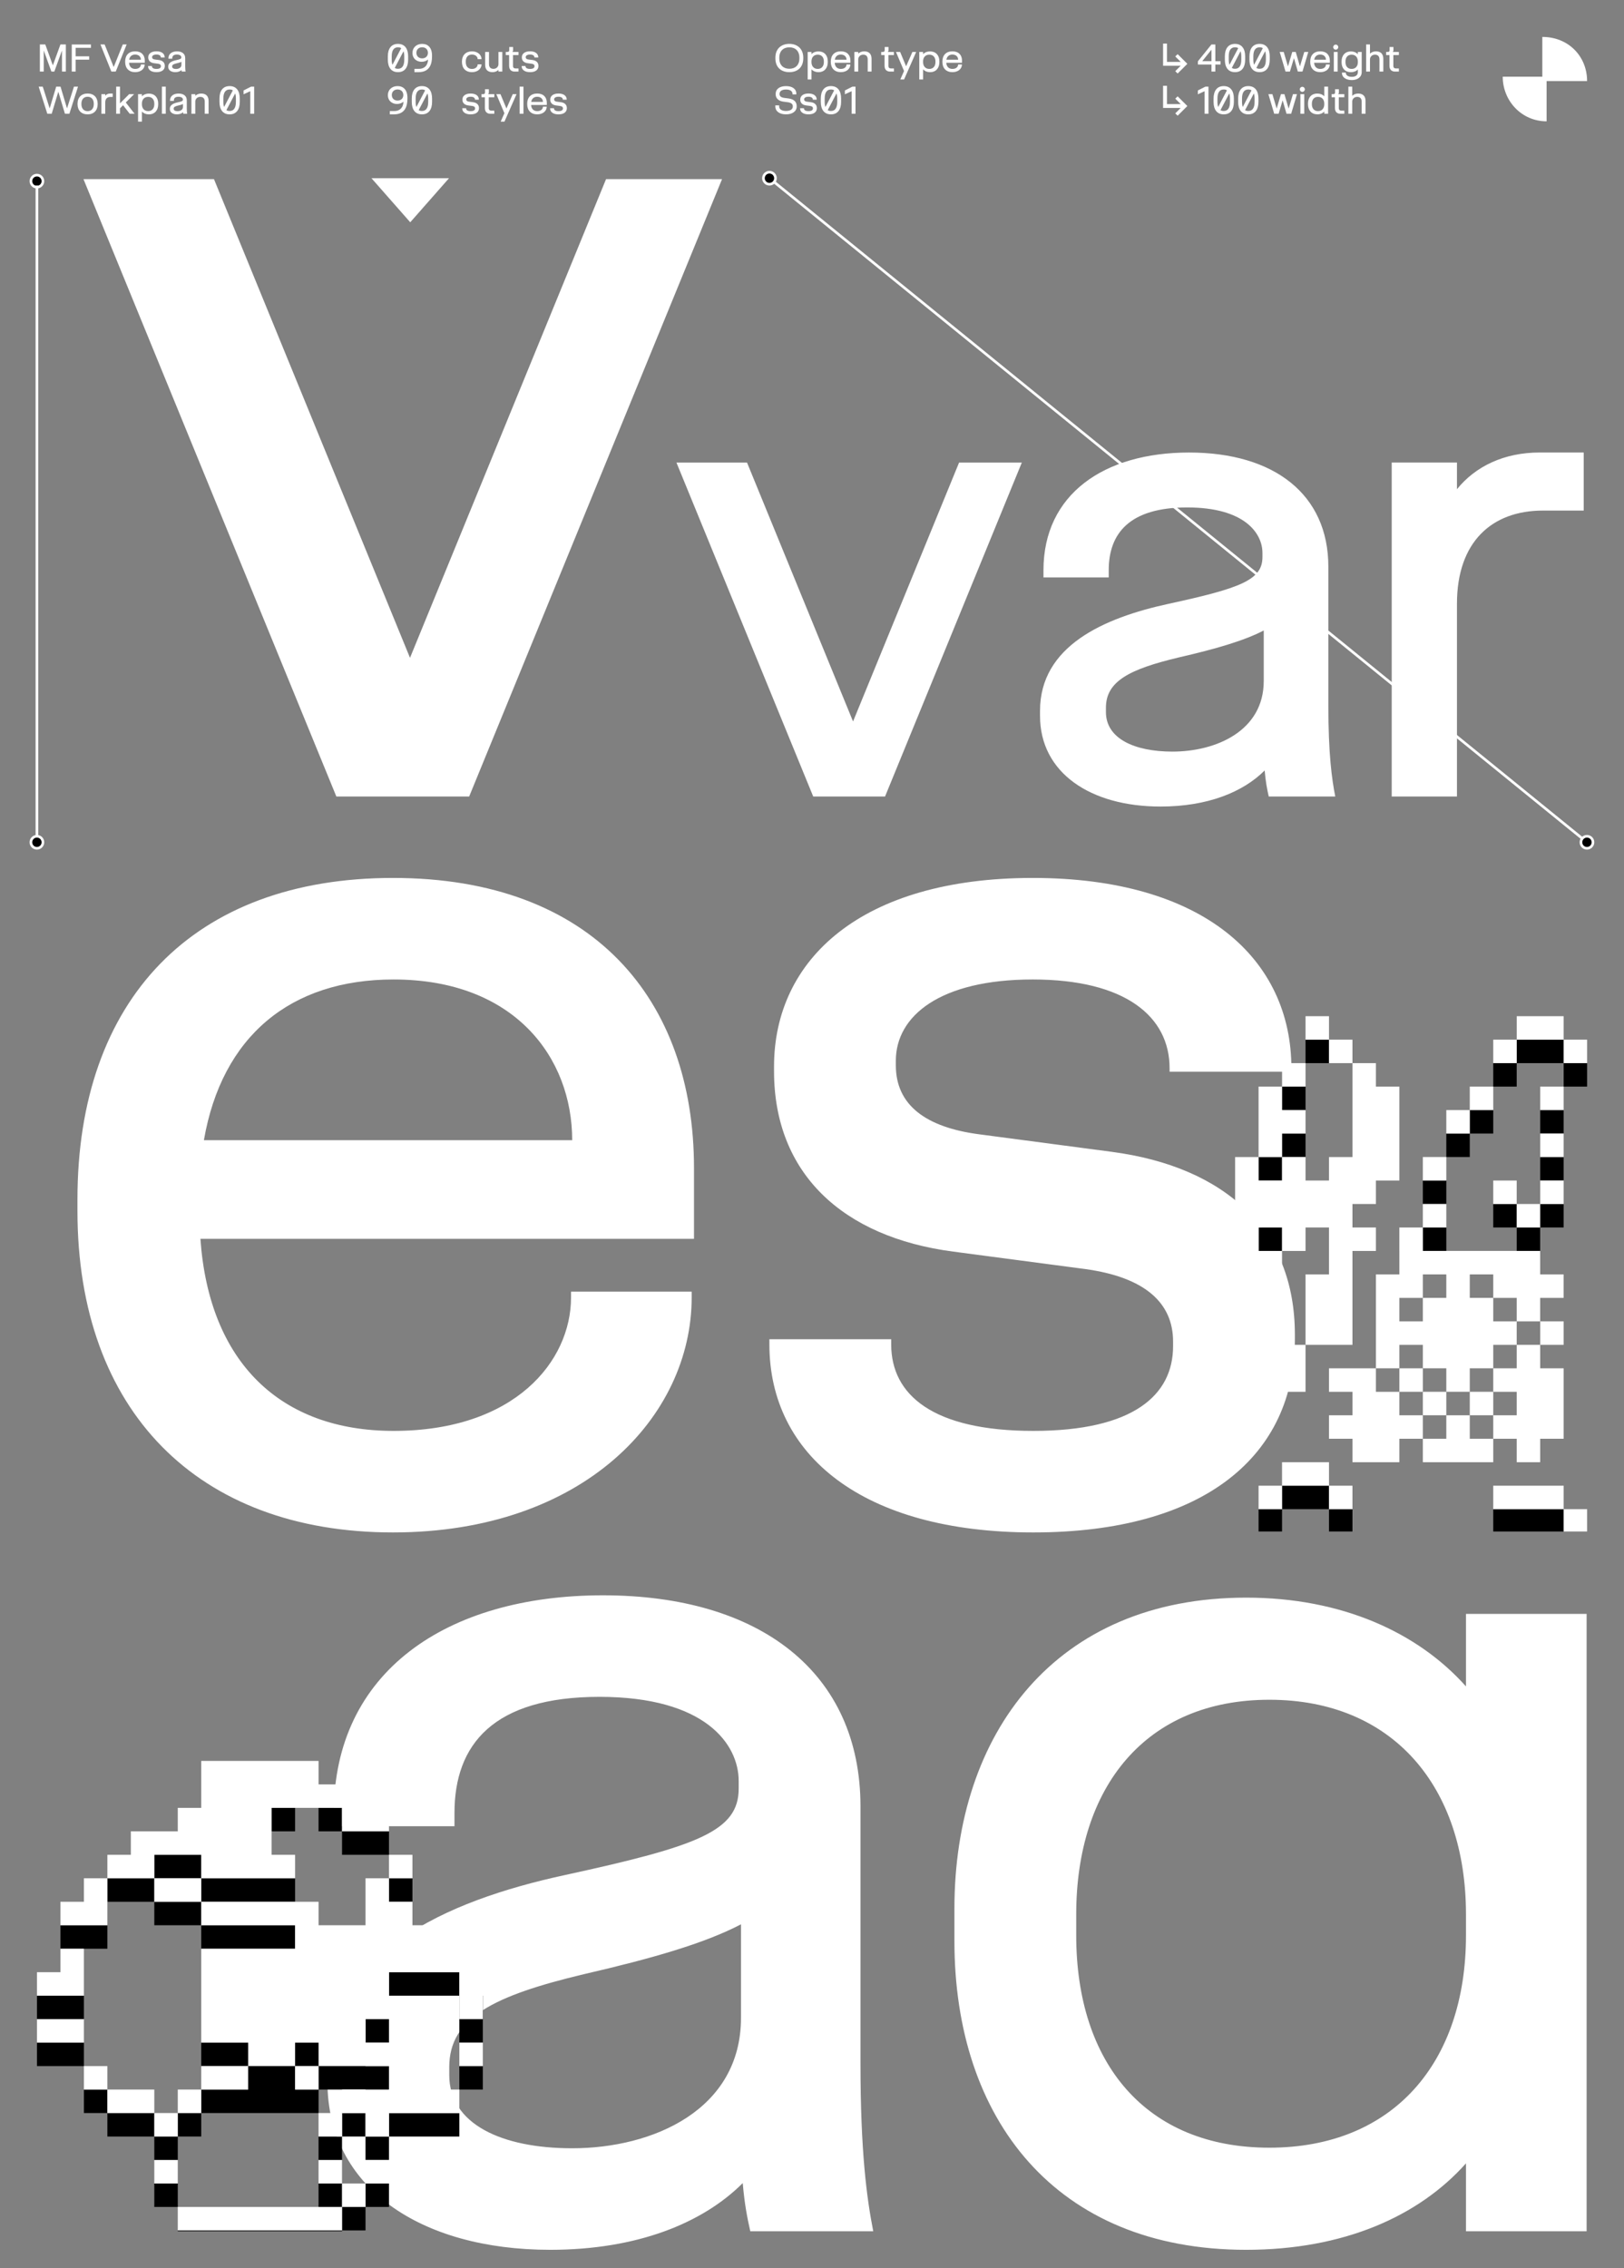 <?xml version="1.0" encoding="UTF-8"?>
<svg id="Calque_1" data-name="Calque 1" xmlns="http://www.w3.org/2000/svg" xmlns:xlink="http://www.w3.org/1999/xlink" viewBox="0 0 616 860">
  <rect x="0" y="0" width="616" height="860" fill="#808080" stroke="none"/>
  <defs>
    <style>
      .cls-1 {
        clip-path: url(#clippath);
      }

      .cls-2, .cls-3, .cls-4 {
        stroke-width: 0px;
      }

      .cls-2, .cls-5 {
        fill: none;
      }

      .cls-6 {
        clip-path: url(#clippath-1);
      }

      .cls-7 {
        clip-path: url(#clippath-4);
      }

      .cls-8 {
        clip-path: url(#clippath-3);
      }

      .cls-9 {
        clip-path: url(#clippath-2);
      }

      .cls-10 {
        clip-path: url(#clippath-9);
      }

      .cls-5 {
        stroke: #fff;
      }

      .cls-4 {
        fill: #fff;
      }
    </style>
    <clipPath id="clippath">
      <rect class="cls-2" width="616" height="860"/>
    </clipPath>
    <clipPath id="clippath-1">
      <rect class="cls-2" width="616" height="860"/>
    </clipPath>
    <clipPath id="clippath-2">
      <rect class="cls-2" width="616" height="860"/>
    </clipPath>
    <clipPath id="clippath-3">
      <rect class="cls-2" width="616" height="860"/>
    </clipPath>
    <clipPath id="clippath-4">
      <rect class="cls-2" width="616" height="860"/>
    </clipPath>
    <clipPath id="clippath-5">
      <rect class="cls-2" x="14" y="667.67" width="193.22" height="178.33"/>
    </clipPath>
    <clipPath id="clippath-7">
      <rect class="cls-2" x="444.55" y="385.3" width="171.45" height="195.39"/>
    </clipPath>
    <clipPath id="clippath-9">
      <rect class="cls-2" x="444.55" y="385.3" width="171.45" height="195.39"/>
    </clipPath>
    <clipPath id="clippath-10">
      <rect class="cls-2" x="636" width="616" height="860"/>
    </clipPath>
    <clipPath id="clippath-11">
      <rect class="cls-2" x="636" width="616" height="860"/>
    </clipPath>
    <clipPath id="clippath-12">
      <rect class="cls-2" x="1071.15" y="356.13" width="180.85" height="241.13"/>
    </clipPath>
    <clipPath id="clippath-14">
      <rect class="cls-2" x="636.54" y="329.46" width="160.54" height="241.13"/>
    </clipPath>
  </defs>
  <g class="cls-1">
    <g class="cls-6">
      <g class="cls-9">
        <path class="cls-4" d="M96.41,32.86h-1.19l-2.84,1.44v1.46l2.56-1.18v8.56h1.47v-10.28ZM85.88,41.75l3.32-6.32c.18.52.28,1.16.28,1.95v1.26c0,2.33-.85,3.44-2.38,3.44-.48,0-.88-.1-1.22-.32M84.72,38.63v-1.26c0-2.32.85-3.44,2.38-3.44.48,0,.88.11,1.22.32l-3.32,6.32c-.18-.52-.28-1.16-.28-1.95M87.1,43.36c2.67,0,3.85-1.97,3.85-4.73v-1.26c0-2.76-1.18-4.73-3.85-4.73s-3.85,1.97-3.85,4.73v1.26c0,2.76,1.18,4.73,3.85,4.73M72.61,43.14h1.46v-4.75c.08-.95.84-1.66,1.88-1.66,1.23,0,1.71.73,1.71,1.83v4.58h1.46v-4.87c0-1.95-1.13-2.8-2.78-2.8-.93,0-1.77.34-2.27.88v-.66h-1.46v7.45ZM65.88,41.26v-.1c0-.6.54-.86,1.62-1.12.82-.19,1.46-.37,1.9-.6v1.13c0,1.11-1.06,1.58-2.04,1.58-.85,0-1.48-.29-1.48-.88M67.1,43.36c1.05,0,1.84-.32,2.33-.8.02.25.06.43.09.58h1.48c-.08-.39-.15-.95-.15-2.03v-3.09c0-1.62-1.21-2.55-3.11-2.55s-3.25.93-3.25,2.62v.16h1.46v-.16c0-.83.47-1.4,1.75-1.4s1.68.57,1.68,1.02v.09c0,.51-.48.69-2.09,1.04-1.46.32-2.87.94-2.87,2.39v.11c0,1.27,1.12,2.02,2.69,2.02M61.42,43.14h1.46v-10.28h-1.46v10.28ZM53.83,39.54v-.25c0-1.54.88-2.56,2.37-2.56s2.33,1.02,2.33,2.56v.25c0,1.54-.84,2.59-2.33,2.59s-2.37-1.05-2.37-2.59M56.48,43.36c2.3,0,3.52-1.64,3.52-3.75v-.39c0-2.14-1.22-3.72-3.52-3.72-1.17,0-2.08.4-2.65,1.04v-.85h-1.46v10.44h1.46v-3.85c.57.65,1.49,1.08,2.65,1.08M44.06,43.14h1.45v-2.06l1.18-1.18,2.52,3.24h1.84l-3.33-4.28,3.15-3.16h-1.88l-3.48,3.5v-6.34h-1.45v10.28ZM38.46,43.14h1.46v-4.3c0-1.39.78-2.08,1.92-2.08h.91v-1.29h-.98c-.8,0-1.43.31-1.85.82v-.59h-1.46v7.45ZM30.88,39.5v-.17c0-1.62.88-2.64,2.35-2.64s2.34,1.02,2.34,2.64v.17c0,1.62-.88,2.64-2.34,2.64s-2.35-1.02-2.35-2.64M33.23,43.36c2.37,0,3.81-1.47,3.81-3.88v-.14c0-2.41-1.45-3.88-3.81-3.88s-3.82,1.47-3.82,3.88v.14c0,2.41,1.45,3.88,3.82,3.88M17.93,43.14h1.68l2.51-8.37,2.51,8.37h1.68l3.28-10.28h-1.54l-2.63,8.24-2.46-8.24h-1.65l-2.47,8.24-2.62-8.24h-1.55l3.28,10.28Z"/>
        <path class="cls-4" d="M65.3,25.26v-.1c0-.6.54-.86,1.62-1.12.82-.19,1.46-.37,1.9-.6v1.13c0,1.11-1.06,1.58-2.04,1.58-.85,0-1.48-.29-1.48-.88M66.51,27.36c1.05,0,1.84-.32,2.32-.8.02.25.06.43.09.58h1.48c-.08-.39-.15-.95-.15-2.03v-3.09c0-1.62-1.21-2.55-3.11-2.55s-3.25.93-3.25,2.62v.16h1.45v-.16c0-.83.47-1.4,1.75-1.4s1.68.57,1.68,1.02v.09c0,.51-.48.69-2.09,1.04-1.46.32-2.87.94-2.87,2.39v.11c0,1.27,1.12,2.02,2.69,2.02M59.35,27.36c2.07,0,3.16-.93,3.16-2.33v-.06c0-1.25-.83-2.02-2.21-2.21l-1.59-.21c-.66-.08-1.01-.36-1.01-.83v-.06c0-.54.53-.98,1.65-.98s1.65.45,1.65,1.07v.04h1.47v-.04c0-1.32-1.06-2.3-3.12-2.3s-3.12.98-3.12,2.27v.06c0,1.23.83,2,2.16,2.18l1.59.21c.72.1,1.06.41,1.06.88v.06c0,.59-.48,1.02-1.69,1.02s-1.72-.43-1.72-1.04v-.06h-1.47v.06c0,1.34,1.13,2.27,3.18,2.27M48.99,22.63c.22-1.25,1.04-1.94,2.29-1.94,1.46,0,2.16.95,2.16,1.94h-4.45ZM51.27,27.36c2.3,0,3.6-1.4,3.6-2.84v-.07h-1.45v.07c0,.77-.68,1.61-2.14,1.61-1.36,0-2.23-.83-2.33-2.32h5.96v-.85c0-2.03-1.22-3.5-3.63-3.5s-3.81,1.47-3.81,3.88v.14c0,2.41,1.45,3.88,3.81,3.88M42.25,27.14h1.65l4.14-10.28h-1.47l-3.44,8.56-3.44-8.56h-1.59l4.14,10.28ZM27.22,27.14h1.47v-4.52h5.14v-1.26h-5.14v-3.23h5.82v-1.26h-7.29v10.28ZM15.12,27.14h1.47v-8l2.9,8h1.12l2.9-8v8h1.47v-10.28h-2.06l-2.87,7.92-2.87-7.92h-2.06v10.28Z"/>
        <path class="cls-4" d="M511.45,43.14h1.46v-4.75c.08-.95.84-1.66,1.88-1.66,1.22,0,1.71.73,1.71,1.83v4.58h1.46v-4.87c0-1.95-1.13-2.8-2.78-2.8-.93,0-1.77.34-2.27.88v-3.49h-1.46v10.28ZM508.44,43.14h1.48v-1.19h-1.12c-.6,0-.98-.29-.98-.98v-4.09h2.1v-1.19h-2.37c.2-.14.31-.32.31-.71v-1.15h-1.45v1.19c0,.52-.24.67-.73.67h-.59v1.19h1.27v4.09c0,1.58.99,2.17,2.07,2.17M497.61,39.54v-.25c0-1.54.84-2.56,2.33-2.56s2.37,1.02,2.37,2.56v.25c0,1.54-.88,2.59-2.37,2.59s-2.33-1.05-2.33-2.59M499.66,43.36c1.16,0,2.08-.43,2.65-1.08v.85h1.45v-10.28h-1.45v3.67c-.57-.64-1.48-1.04-2.65-1.04-2.3,0-3.52,1.58-3.52,3.72v.39c0,2.11,1.22,3.75,3.52,3.75M493.02,33.87c0,.52.42.97.96.97s.96-.46.96-.97-.42-.96-.96-.96-.96.44-.96.96M493.25,43.14h1.46v-7.45h-1.46v7.45ZM483.32,43.14h1.67l1.53-5.1,1.47,5.1h1.76l2.21-7.45h-1.52l-1.65,5.49-1.6-5.49h-1.31l-1.63,5.48-1.62-5.48h-1.52l2.21,7.45ZM472.28,41.75l3.32-6.32c.18.52.28,1.16.28,1.95v1.26c0,2.32-.85,3.44-2.38,3.44-.48,0-.88-.1-1.22-.32M471.11,38.63v-1.26c0-2.32.85-3.44,2.38-3.44.48,0,.88.1,1.22.32l-3.32,6.32c-.18-.52-.28-1.16-.28-1.95M473.49,43.36c2.67,0,3.85-1.97,3.85-4.73v-1.26c0-2.76-1.18-4.73-3.85-4.73s-3.85,1.97-3.85,4.73v1.26c0,2.76,1.18,4.73,3.85,4.73M462.95,41.75l3.32-6.32c.18.52.28,1.16.28,1.95v1.26c0,2.32-.85,3.44-2.38,3.44-.48,0-.88-.1-1.22-.32M461.79,38.63v-1.26c0-2.32.85-3.44,2.38-3.44.48,0,.88.1,1.22.32l-3.32,6.32c-.18-.52-.28-1.16-.28-1.95M464.17,43.36c2.67,0,3.85-1.97,3.85-4.73v-1.26c0-2.76-1.18-4.73-3.85-4.73s-3.85,1.97-3.85,4.73v1.26c0,2.76,1.17,4.73,3.85,4.73M458.39,32.86h-1.19l-2.84,1.44v1.46l2.56-1.18v8.56h1.47v-10.28ZM441.17,40.93h6.69l-2.07,2.06.91.88,3.68-3.67-3.68-3.67-.91.88,2.07,2.06h-5.22v-6.94h-1.47v8.41Z"/>
        <path class="cls-4" d="M529.13,27.14h1.48v-1.19h-1.12c-.6,0-.98-.29-.98-.98v-4.09h2.1v-1.19h-2.37c.2-.14.31-.32.31-.71v-1.15h-1.46v1.19c0,.52-.24.67-.73.67h-.59v1.19h1.27v4.09c0,1.58.99,2.17,2.07,2.17M518.19,27.14h1.46v-4.75c.08-.95.84-1.66,1.88-1.66,1.23,0,1.71.73,1.71,1.83v4.58h1.46v-4.87c0-1.95-1.13-2.8-2.78-2.8-.93,0-1.77.34-2.27.88v-3.49h-1.46v10.28ZM510.35,23.57v-.25c0-1.54.84-2.59,2.33-2.59s2.37,1.05,2.37,2.59v.25c0,1.54-.88,2.56-2.37,2.56s-2.33-1.02-2.33-2.56M512.77,30.36c2.01,0,3.74-1.03,3.74-3.01v-7.66h-1.46v.88c-.58-.65-1.5-1.07-2.65-1.07-2.3,0-3.52,1.64-3.52,3.75v.39c0,2.14,1.22,3.72,3.52,3.72,1.17,0,2.08-.4,2.65-1.04v1.03c0,1.2-.95,1.79-2.29,1.79s-2.28-.59-2.28-1.52v-.11h-1.47v.11c0,1.9,1.84,2.74,3.74,2.74M505.7,17.87c0,.52.42.97.96.97s.96-.46.96-.97-.42-.96-.96-.96-.96.44-.96.96M505.93,27.14h1.46v-7.45h-1.46v7.45ZM498.5,22.63c.22-1.25,1.04-1.94,2.29-1.94,1.46,0,2.16.95,2.16,1.94h-4.45ZM500.78,27.36c2.3,0,3.6-1.4,3.6-2.84v-.07h-1.45v.07c0,.77-.68,1.61-2.14,1.61-1.37,0-2.23-.83-2.33-2.32h5.96v-.85c0-2.03-1.22-3.5-3.63-3.5s-3.81,1.47-3.81,3.88v.14c0,2.41,1.45,3.88,3.81,3.88M487.61,27.14h1.67l1.53-5.1,1.47,5.1h1.76l2.21-7.45h-1.52l-1.65,5.49-1.6-5.49h-1.31l-1.63,5.48-1.62-5.48h-1.52l2.21,7.45ZM476.56,25.75l3.32-6.32c.18.52.28,1.16.28,1.95v1.26c0,2.32-.85,3.44-2.38,3.44-.48,0-.88-.1-1.22-.32M475.4,22.63v-1.26c0-2.32.85-3.44,2.38-3.44.48,0,.88.1,1.22.32l-3.32,6.32c-.18-.52-.28-1.16-.28-1.95M477.78,27.36c2.67,0,3.85-1.97,3.85-4.73v-1.26c0-2.76-1.18-4.73-3.85-4.73s-3.85,1.97-3.85,4.73v1.26c0,2.76,1.18,4.73,3.85,4.73M467.24,25.75l3.32-6.32c.18.52.28,1.16.28,1.95v1.26c0,2.32-.85,3.44-2.38,3.44-.48,0-.88-.1-1.22-.32M466.07,22.63v-1.26c0-2.32.85-3.44,2.38-3.44.48,0,.88.1,1.22.32l-3.32,6.32c-.18-.52-.28-1.16-.28-1.95M468.45,27.36c2.67,0,3.85-1.97,3.85-4.73v-1.26c0-2.76-1.18-4.73-3.85-4.73s-3.85,1.97-3.85,4.73v1.26c0,2.76,1.17,4.73,3.85,4.73M456.02,23.2l3.5-4.35v4.35h-3.5ZM459.52,27.14h1.47v-2.67h1.97v-1.26h-1.97v-6.34h-1.48l-5.14,6.38v1.22h5.15v2.67ZM441.17,24.93h6.69l-2.07,2.06.91.88,3.68-3.67-3.68-3.67-.91.88,2.07,2.06h-5.22v-6.94h-1.47v8.41Z"/>
        <path class="cls-4" d="M211.85,43.36c2.07,0,3.16-.93,3.16-2.33v-.06c0-1.25-.83-2.02-2.21-2.21l-1.59-.21c-.66-.08-1.02-.36-1.02-.83v-.06c0-.54.53-.98,1.65-.98s1.65.45,1.65,1.07v.04h1.47v-.04c0-1.32-1.06-2.29-3.12-2.29s-3.12.98-3.12,2.27v.06c0,1.23.83,2,2.16,2.18l1.59.21c.72.1,1.07.41,1.07.88v.06c0,.59-.48,1.02-1.69,1.02s-1.72-.43-1.72-1.04v-.06h-1.47v.06c0,1.34,1.13,2.27,3.18,2.27M201.49,38.63c.22-1.25,1.04-1.94,2.29-1.94,1.46,0,2.16.95,2.16,1.94h-4.45ZM203.77,43.36c2.3,0,3.6-1.4,3.6-2.84v-.07h-1.45v.07c0,.77-.68,1.61-2.14,1.61-1.37,0-2.23-.83-2.33-2.32h5.96v-.85c0-2.03-1.22-3.5-3.63-3.5s-3.81,1.47-3.81,3.88v.14c0,2.41,1.45,3.88,3.81,3.88M197.09,43.14h1.46v-10.28h-1.46v10.28ZM189.91,46.13h1.43l4.59-10.44h-1.44l-2.39,5.45-2.27-5.45h-1.57l3.06,7.23-1.41,3.21ZM186.01,43.14h1.48v-1.19h-1.12c-.6,0-.98-.29-.98-.98v-4.09h2.1v-1.19h-2.37c.2-.14.31-.32.31-.71v-1.15h-1.46v1.19c0,.52-.24.67-.73.67h-.59v1.19h1.27v4.09c0,1.58.99,2.17,2.07,2.17M178.52,43.36c2.07,0,3.16-.93,3.16-2.33v-.06c0-1.25-.83-2.02-2.21-2.21l-1.59-.21c-.66-.08-1.01-.36-1.01-.83v-.06c0-.54.53-.98,1.65-.98s1.65.45,1.65,1.07v.04h1.47v-.04c0-1.32-1.06-2.29-3.12-2.29s-3.12.98-3.12,2.27v.06c0,1.23.82,2,2.16,2.18l1.59.21c.72.1,1.06.41,1.06.88v.06c0,.59-.48,1.02-1.69,1.02s-1.71-.43-1.71-1.04v-.06h-1.47v.06c0,1.34,1.13,2.27,3.18,2.27M158.82,41.75l3.32-6.32c.18.52.28,1.16.28,1.95v1.26c0,2.32-.85,3.44-2.38,3.44-.48,0-.88-.11-1.22-.32M157.66,38.63v-1.26c0-2.33.85-3.44,2.38-3.44.48,0,.88.1,1.22.32l-3.32,6.32c-.18-.52-.28-1.16-.28-1.95M160.04,43.36c2.67,0,3.85-1.97,3.85-4.73v-1.26c0-2.76-1.18-4.73-3.85-4.73s-3.85,1.97-3.85,4.73v1.26c0,2.76,1.18,4.73,3.85,4.73M148.62,36.05v-.06c0-1.18.85-2.07,2.18-2.07s2.18.88,2.18,2.07v.06c0,1.21-.85,2.08-2.18,2.08s-2.18-.87-2.18-2.08M150.8,32.64c-2.2,0-3.68,1.46-3.68,3.42v.07c0,1.96,1.48,3.3,3.48,3.3.88,0,1.85-.32,2.41-.88v.11c0,1.57-.9,3.44-3.46,3.44h-1.69v1.26h1.55c4.14,0,5.13-2.91,5.13-5.96v-.32c0-2.98-1.5-4.44-3.75-4.44"/>
        <path class="cls-4" d="M201.07,27.36c2.07,0,3.16-.93,3.16-2.33v-.06c0-1.25-.83-2.02-2.21-2.21l-1.59-.21c-.66-.08-1.02-.36-1.02-.83v-.06c0-.54.53-.98,1.65-.98s1.65.45,1.65,1.07v.04h1.47v-.04c0-1.32-1.06-2.3-3.12-2.3s-3.12.98-3.12,2.27v.06c0,1.23.83,2,2.16,2.18l1.59.21c.72.1,1.06.41,1.06.88v.06c0,.59-.48,1.02-1.69,1.02s-1.72-.43-1.72-1.04v-.06h-1.47v.06c0,1.34,1.13,2.27,3.18,2.27M195.2,27.14h1.48v-1.19h-1.12c-.6,0-.98-.29-.98-.98v-4.09h2.1v-1.19h-2.37c.2-.14.31-.32.31-.71v-1.15h-1.46v1.19c0,.52-.24.67-.73.67h-.59v1.19h1.27v4.09c0,1.58.99,2.17,2.07,2.17M190.53,19.69h-1.46v4.75c-.08.95-.84,1.66-1.88,1.66-1.22,0-1.71-.73-1.71-1.83v-4.58h-1.46v4.87c0,1.95,1.13,2.8,2.78,2.8.93,0,1.77-.34,2.27-.88v.66h1.46v-7.45ZM179.03,27.36c2.32,0,3.61-1.47,3.61-2.9v-.07h-1.46v.07c0,.73-.69,1.68-2.16,1.68s-2.35-.95-2.35-2.64v-.17c0-1.69.88-2.64,2.35-2.64s2.16.95,2.16,1.68v.07h1.46v-.07c0-1.43-1.29-2.9-3.61-2.9s-3.81,1.47-3.81,3.88v.14c0,2.41,1.45,3.88,3.81,3.88M157.95,20.05v-.06c0-1.18.85-2.07,2.18-2.07s2.18.88,2.18,2.07v.06c0,1.21-.85,2.08-2.18,2.08s-2.18-.87-2.18-2.08M160.12,16.64c-2.2,0-3.67,1.46-3.67,3.42v.07c0,1.96,1.48,3.3,3.48,3.3.88,0,1.86-.32,2.41-.88v.11c0,1.57-.9,3.44-3.46,3.44h-1.69v1.26h1.55c4.14,0,5.13-2.91,5.13-5.96v-.32c0-2.98-1.5-4.44-3.75-4.44M149.74,25.75l3.32-6.32c.18.52.28,1.16.28,1.95v1.26c0,2.33-.85,3.44-2.38,3.44-.48,0-.88-.1-1.22-.32M148.58,22.63v-1.26c0-2.32.85-3.44,2.38-3.44.48,0,.88.11,1.22.32l-3.32,6.32c-.18-.52-.28-1.16-.28-1.95M150.96,27.36c2.67,0,3.85-1.97,3.85-4.73v-1.26c0-2.76-1.18-4.73-3.85-4.73s-3.85,1.97-3.85,4.73v1.26c0,2.76,1.18,4.73,3.85,4.73"/>
        <path class="cls-4" d="M324.5,32.86h-1.19l-2.84,1.44v1.46l2.56-1.18v8.56h1.47v-10.28ZM313.97,41.75l3.32-6.32c.18.52.28,1.16.28,1.95v1.26c0,2.33-.85,3.44-2.38,3.44-.48,0-.88-.1-1.22-.32M312.81,38.63v-1.26c0-2.32.85-3.44,2.38-3.44.48,0,.88.11,1.22.32l-3.32,6.32c-.18-.52-.28-1.16-.28-1.95M315.19,43.36c2.67,0,3.85-1.97,3.85-4.73v-1.26c0-2.76-1.17-4.73-3.85-4.73s-3.85,1.97-3.85,4.73v1.26c0,2.76,1.18,4.73,3.85,4.73M306.68,43.36c2.07,0,3.16-.93,3.16-2.33v-.06c0-1.25-.83-2.02-2.21-2.21l-1.59-.21c-.66-.08-1.02-.36-1.02-.83v-.06c0-.54.53-.98,1.65-.98s1.65.45,1.65,1.07v.04h1.47v-.04c0-1.32-1.06-2.3-3.12-2.3s-3.12.98-3.12,2.27v.06c0,1.23.83,2,2.16,2.18l1.59.21c.72.1,1.06.41,1.06.88v.06c0,.59-.48,1.02-1.69,1.02s-1.72-.43-1.72-1.04v-.06h-1.47v.06c0,1.34,1.13,2.27,3.18,2.27M298.13,43.36c2.45,0,4.06-1.15,4.06-2.97v-.17c0-1.69-1.15-2.63-3.04-2.88l-1.68-.22c-1.26-.17-1.77-.68-1.77-1.41v-.16c0-.8.65-1.61,2.44-1.61s2.46.81,2.46,1.62v.24h1.46v-.24c0-1.9-1.62-2.91-3.91-2.91s-3.93,1.01-3.93,2.98v.15c0,1.51,1.1,2.53,2.95,2.77l1.68.22c1.22.16,1.87.67,1.87,1.51v.17c0,.97-.94,1.62-2.58,1.62s-2.6-.65-2.6-1.76v-.36h-1.46v.36c0,1.9,1.6,3.05,4.06,3.05"/>
        <path class="cls-4" d="M358.98,22.63c.22-1.25,1.04-1.94,2.29-1.94,1.46,0,2.16.95,2.16,1.94h-4.45ZM361.26,27.36c2.3,0,3.61-1.4,3.61-2.84v-.07h-1.46v.07c0,.77-.68,1.61-2.14,1.61-1.36,0-2.23-.83-2.33-2.32h5.96v-.85c0-2.03-1.22-3.5-3.63-3.5s-3.81,1.47-3.81,3.88v.14c0,2.41,1.45,3.88,3.81,3.88M350.13,23.54v-.25c0-1.54.88-2.56,2.37-2.56s2.33,1.02,2.33,2.56v.25c0,1.54-.84,2.59-2.33,2.59s-2.37-1.05-2.37-2.59M352.79,27.36c2.3,0,3.52-1.64,3.52-3.75v-.39c0-2.14-1.22-3.72-3.52-3.72-1.17,0-2.08.4-2.65,1.04v-.85h-1.45v10.44h1.45v-3.85c.57.65,1.49,1.08,2.65,1.08M341.5,30.13h1.43l4.59-10.44h-1.43l-2.39,5.45-2.27-5.45h-1.58l3.06,7.23-1.41,3.21ZM337.6,27.14h1.48v-1.19h-1.12c-.6,0-.98-.29-.98-.98v-4.09h2.1v-1.19h-2.37c.2-.14.31-.32.31-.71v-1.15h-1.45v1.19c0,.52-.24.67-.73.67h-.59v1.19h1.27v4.09c0,1.58.99,2.17,2.07,2.17M324.08,27.14h1.46v-4.75c.08-.95.84-1.66,1.88-1.66,1.23,0,1.71.73,1.71,1.83v4.58h1.46v-4.87c0-1.95-1.13-2.8-2.78-2.8-.93,0-1.77.34-2.27.88v-.66h-1.46v7.45ZM316.65,22.63c.22-1.25,1.04-1.94,2.29-1.94,1.46,0,2.16.95,2.16,1.94h-4.45ZM318.93,27.36c2.3,0,3.6-1.4,3.6-2.84v-.07h-1.45v.07c0,.77-.68,1.61-2.14,1.61-1.36,0-2.23-.83-2.33-2.32h5.96v-.85c0-2.03-1.22-3.5-3.63-3.5s-3.81,1.47-3.81,3.88v.14c0,2.41,1.45,3.88,3.81,3.88M307.8,23.54v-.25c0-1.54.88-2.56,2.37-2.56s2.33,1.02,2.33,2.56v.25c0,1.54-.84,2.59-2.33,2.59s-2.37-1.05-2.37-2.59M310.46,27.36c2.3,0,3.52-1.64,3.52-3.75v-.39c0-2.14-1.22-3.72-3.52-3.72-1.17,0-2.08.4-2.65,1.04v-.85h-1.45v10.44h1.45v-3.85c.58.65,1.49,1.08,2.65,1.08M295.6,22.13v-.25c0-2.62,1.62-3.94,3.81-3.94s3.81,1.32,3.81,3.94v.25c0,2.63-1.62,3.94-3.81,3.94s-3.81-1.32-3.81-3.94M299.4,27.36c3.07,0,5.29-1.79,5.29-5.24v-.25c0-3.37-2.23-5.24-5.29-5.24s-5.29,1.86-5.29,5.24v.25c0,3.45,2.23,5.24,5.29,5.24"/>
        <path class="cls-4" d="M586.64,30.73h15.36c0-9.35-7.05-16.73-16.98-16.73v15.07h-15.02c0,9.15,7.14,16.93,16.64,16.93v-15.27Z"/>
        <path class="cls-4" d="M391.94,581.04c65.12,0,99.22-29.26,99.22-73.26v-1.76c0-39.38-26.18-63.58-69.52-69.3l-49.94-6.6c-20.68-2.64-31.9-11.22-31.9-26.18v-1.76c0-16.94,16.72-30.8,51.92-30.8s51.92,14.08,51.92,33.66v1.32h46.2v-1.32c0-41.36-33.22-72.16-98.12-72.16s-98.12,30.8-98.12,71.5v1.76c0,38.72,25.96,62.92,67.98,68.42l49.94,6.6c22.66,3.08,33.44,12.76,33.44,27.5v1.76c0,18.48-14.96,32.12-53.02,32.12s-53.9-13.64-53.9-32.78v-1.98h-46.2v1.98c0,42.02,35.42,71.28,100.1,71.28M77.34,432.32c6.82-39.38,32.78-60.94,71.94-60.94,45.98,0,67.76,29.7,67.76,60.94H77.34ZM149.06,581.04c72.38,0,113.3-44,113.3-89.1v-2.2h-45.76v2.2c0,24.2-21.34,50.6-67.32,50.6-42.9,0-69.96-25.96-73.26-72.82h187.22v-26.84c0-63.8-38.28-110-114.18-110s-119.68,46.2-119.68,121.88v4.4c0,75.68,45.54,121.88,119.68,121.88"/>
        <path class="cls-4" d="M408.22,733.8v-7.92c0-48.4,26.4-81.4,73.26-81.4s74.58,33,74.58,81.4v7.92c0,48.4-27.72,80.52-74.58,80.52s-73.26-32.12-73.26-80.52M472.68,853.04c36.74,0,65.34-12.54,83.38-32.78v25.74h45.76v-234.08h-45.76v27.5c-18.26-20.46-47.08-33.66-83.38-33.66-72.38,0-110.66,51.48-110.66,117.92v12.32c0,67.32,38.28,117.04,110.66,117.04M170.41,786.82v-3.08c0-18.7,16.94-27.06,51.04-35.2,25.74-5.94,45.76-11.66,59.62-18.92v35.42c0,34.98-33.44,49.5-64.02,49.5-26.84,0-46.64-9.24-46.64-27.72M208.69,853.04c33,0,57.86-10.12,73.04-25.3.66,7.92,1.76,13.42,2.86,18.26h46.64c-2.42-12.32-4.84-29.92-4.84-63.8v-97.24c0-50.82-38.06-80.08-97.68-80.08s-102.08,29.26-102.08,82.5v5.06h45.76v-5.06c0-25.96,14.74-44,55-44s52.8,18.04,52.8,31.9v2.86c0,16.06-15.18,21.78-65.78,32.78-45.76,9.9-90.2,29.7-90.2,75.02v3.52c0,39.82,35.2,63.58,84.48,63.58"/>
      </g>
      <polygon class="cls-4" points="127.58 302 177.96 302 273.88 67.92 229.88 67.92 155.52 249.42 81.16 67.92 31.66 67.92 127.58 302"/>
      <polygon class="cls-4" points="155.61 84.28 140.91 67.58 170.31 67.58 155.61 84.28"/>
      <line class="cls-5" x1="291.86" y1="67.58" x2="601.95" y2="319.36"/>
      <g class="cls-8">
        <path class="cls-3" d="M291.86,69.85c1.26,0,2.28-1.02,2.28-2.28s-1.02-2.28-2.28-2.28-2.28,1.02-2.28,2.28,1.02,2.28,2.28,2.28"/>
        <path class="cls-5" d="M291.86,69.85c1.26,0,2.28-1.02,2.28-2.28s-1.02-2.28-2.28-2.28-2.28,1.02-2.28,2.28,1.02,2.28,2.28,2.28Z"/>
        <path class="cls-3" d="M14,70.96c1.26,0,2.28-1.02,2.28-2.28s-1.02-2.28-2.28-2.28-2.28,1.02-2.28,2.28,1.02,2.28,2.28,2.28"/>
        <path class="cls-5" d="M14,70.96c1.26,0,2.28-1.02,2.28-2.28s-1.02-2.28-2.28-2.28-2.28,1.02-2.28,2.28,1.02,2.28,2.28,2.28Z"/>
        <path class="cls-3" d="M601.95,321.64c1.26,0,2.28-1.02,2.28-2.28s-1.02-2.28-2.28-2.28-2.28,1.02-2.28,2.28,1.02,2.28,2.28,2.28"/>
        <path class="cls-5" d="M601.95,321.64c1.26,0,2.28-1.02,2.28-2.28s-1.02-2.28-2.28-2.28-2.28,1.02-2.28,2.28,1.02,2.28,2.28,2.28Z"/>
      </g>
      <line class="cls-5" x1="14" y1="70.35" x2="14" y2="319.36"/>
      <g class="cls-7">
        <path class="cls-3" d="M14,321.64c1.26,0,2.28-1.02,2.28-2.28s-1.02-2.28-2.28-2.28-2.28,1.02-2.28,2.28,1.02,2.28,2.28,2.28"/>
        <path class="cls-5" d="M14,321.64c1.26,0,2.28-1.02,2.28-2.28s-1.02-2.28-2.28-2.28-2.28,1.02-2.28,2.28,1.02,2.28,2.28,2.28Z"/>
        <path class="cls-4" d="M527.89,302h24.75v-73.07c0-23.56,13.33-35.34,32.61-35.34h15.47v-22.02h-16.66c-13.57,0-24.4,5.24-31.42,13.92v-10.11h-24.75v126.62ZM419.49,269.99v-1.67c0-10.11,9.16-14.64,27.61-19.04,13.92-3.21,24.75-6.31,32.25-10.23v19.16c0,18.92-18.09,26.77-34.63,26.77-14.52,0-25.23-5-25.23-14.99M440.19,305.81c17.85,0,31.3-5.47,39.51-13.68.36,4.28.95,7.26,1.55,9.88h25.23c-1.31-6.66-2.62-16.18-2.62-34.51v-52.6c0-27.49-20.59-43.32-52.84-43.32s-55.22,15.83-55.22,44.62v2.74h24.75v-2.74c0-14.04,7.97-23.8,29.75-23.8s28.56,9.76,28.56,17.26v1.55c0,8.69-8.21,11.78-35.58,17.73-24.75,5.35-48.79,16.07-48.79,40.58v1.9c0,21.54,19.04,34.39,45.7,34.39M308.46,302h27.25l51.88-126.62h-23.8l-40.22,98.17-40.22-98.17h-26.77l51.88,126.62Z"/>
      </g>
      <rect class="cls-3" x="120.83" y="685.47" width="8.9" height="8.9"/>
      <polygon class="cls-3" points="138.64 703.27 147.54 703.27 147.54 694.37 138.64 694.37 129.74 694.37 129.74 703.27 138.64 703.27"/>
      <rect class="cls-3" x="147.54" y="712.17" width="8.9" height="8.9"/>
      <rect class="cls-3" x="103.03" y="685.47" width="8.9" height="8.9"/>
      <polygon class="cls-3" points="76.33 712.17 76.33 703.27 67.43 703.27 58.53 703.27 58.53 712.17 67.43 712.17 76.33 712.17"/>
      <polygon class="cls-3" points="58.53 721.08 58.53 729.98 67.43 729.98 76.33 729.98 76.33 721.08 67.43 721.08 58.53 721.08"/>
      <polygon class="cls-3" points="58.53 721.08 58.53 712.17 49.63 712.17 40.73 712.17 40.73 721.08 49.63 721.08 58.53 721.08"/>
      <polygon class="cls-3" points="40.73 738.88 40.73 729.98 31.83 729.98 22.92 729.98 22.92 738.88 31.83 738.88 40.73 738.88"/>
      <polygon class="cls-3" points="22.92 756.68 14.02 756.68 14.02 765.58 22.92 765.58 31.83 765.58 31.83 756.68 22.92 756.68"/>
      <polygon class="cls-3" points="22.92 774.48 14.02 774.48 14.02 783.38 22.92 783.38 31.83 783.38 31.83 774.48 22.92 774.48"/>
      <rect class="cls-3" x="31.83" y="792.28" width="8.9" height="8.9"/>
      <polygon class="cls-3" points="58.53 801.18 49.63 801.18 40.73 801.18 40.73 810.09 49.63 810.09 58.53 810.09 58.53 801.18"/>
      <rect class="cls-3" x="67.43" y="801.18" width="8.9" height="8.9"/>
      <polygon class="cls-3" points="94.13 801.18 103.03 801.18 111.93 801.18 120.84 801.18 120.84 792.28 111.93 792.28 111.93 783.38 120.84 783.38 120.84 792.28 129.74 792.28 138.64 792.28 147.54 792.28 147.54 783.38 138.64 783.38 138.64 774.48 129.74 774.48 120.84 774.48 111.93 774.48 103.03 774.48 94.13 774.48 85.23 774.48 76.33 774.48 76.33 783.38 85.23 783.38 94.13 783.38 94.13 792.28 85.23 792.28 76.33 792.28 76.33 801.18 85.23 801.18 94.13 801.18"/>
      <rect class="cls-3" x="129.74" y="801.18" width="8.9" height="8.9"/>
      <polygon class="cls-3" points="156.44 801.18 147.54 801.18 147.54 810.09 156.44 810.09 165.34 810.09 174.24 810.09 174.24 801.18 165.34 801.18 156.44 801.18"/>
      <rect class="cls-3" x="174.24" y="783.38" width="8.9" height="8.9"/>
      <polygon class="cls-3" points="174.24 756.68 174.24 765.58 174.24 774.48 183.14 774.48 183.14 765.58 183.14 756.68 174.24 756.68"/>
      <rect class="cls-3" x="120.83" y="810.08" width="8.9" height="8.9"/>
      <rect class="cls-3" x="120.83" y="827.89" width="8.9" height="8.9"/>
      <rect class="cls-3" x="138.64" y="810.08" width="8.9" height="8.9"/>
      <rect class="cls-3" x="58.53" y="810.08" width="8.9" height="8.9"/>
      <rect class="cls-3" x="58.53" y="827.89" width="8.9" height="8.9"/>
      <rect class="cls-3" x="138.64" y="827.89" width="8.9" height="8.9"/>
      <rect class="cls-3" x="129.74" y="836.79" width="8.9" height="8.9"/>
      <polygon class="cls-3" points="120.84 845.69 111.93 845.69 103.03 845.69 94.13 845.69 85.23 845.69 76.33 845.69 67.43 845.69 67.43 846 129.74 846 129.74 845.69 120.84 845.69"/>
      <polygon class="cls-3" points="85.23 721.08 94.13 721.08 103.03 721.08 111.93 721.08 111.93 712.17 103.03 712.17 94.13 712.17 85.23 712.17 76.33 712.17 76.33 721.08 85.23 721.08"/>
      <polygon class="cls-3" points="165.34 747.78 156.44 747.78 147.54 747.78 147.54 756.68 156.44 756.68 165.34 756.68 174.24 756.68 174.24 747.78 165.34 747.78"/>
      <rect class="cls-3" x="138.64" y="765.58" width="8.9" height="8.9"/>
      <polygon class="cls-3" points="85.23 738.88 94.13 738.88 103.03 738.88 111.93 738.88 111.93 729.98 103.03 729.98 94.13 729.98 85.23 729.98 76.33 729.98 76.33 738.88 85.23 738.88"/>
      <rect class="cls-4" x="120.83" y="818.99" width="8.9" height="8.9"/>
      <rect class="cls-4" x="138.64" y="818.99" width="8.9" height="8.9"/>
      <rect class="cls-4" x="129.74" y="827.89" width="8.9" height="8.9"/>
      <polygon class="cls-4" points="138.64 694.37 147.54 694.37 147.54 685.47 138.64 685.47 129.74 685.47 129.74 694.37 138.64 694.37"/>
      <polygon class="cls-4" points="58.53 712.17 58.53 721.08 67.43 721.08 76.33 721.08 76.33 712.17 67.43 712.17 58.53 712.17"/>
      <polygon class="cls-4" points="40.73 729.98 40.73 721.08 40.73 712.17 31.83 712.17 31.83 721.08 22.92 721.08 22.92 729.98 31.83 729.98 40.73 729.98"/>
      <polygon class="cls-4" points="22.92 738.88 22.92 747.78 14.02 747.78 14.02 756.68 22.92 756.68 31.83 756.68 31.83 747.78 31.83 738.88 22.92 738.88"/>
      <polygon class="cls-4" points="22.92 765.58 14.02 765.58 14.02 774.48 22.92 774.48 31.83 774.48 31.83 765.58 22.92 765.58"/>
      <rect class="cls-4" x="31.83" y="783.38" width="8.9" height="8.9"/>
      <polygon class="cls-4" points="49.63 792.28 40.73 792.28 40.73 801.18 49.63 801.18 58.53 801.18 58.53 792.28 49.63 792.28"/>
      <rect class="cls-4" x="67.43" y="792.28" width="8.9" height="8.9"/>
      <rect class="cls-4" x="58.53" y="801.18" width="8.9" height="8.9"/>
      <rect class="cls-4" x="58.53" y="818.99" width="8.9" height="8.9"/>
      <polygon class="cls-4" points="120.84 836.79 111.93 836.79 103.03 836.79 94.13 836.79 85.23 836.79 76.33 836.79 67.43 836.79 67.43 845.69 76.33 845.69 85.23 845.69 94.13 845.69 103.03 845.69 111.93 845.69 120.84 845.69 129.74 845.69 129.74 836.79 120.84 836.79"/>
      <polygon class="cls-4" points="76.33 667.67 76.33 676.57 76.33 685.47 67.43 685.47 67.43 694.37 58.53 694.37 49.63 694.37 49.63 703.27 40.73 703.27 40.73 712.17 49.63 712.17 58.53 712.17 58.53 703.27 67.43 703.27 76.33 703.27 76.33 712.17 85.23 712.17 94.13 712.17 103.03 712.17 111.93 712.17 111.93 703.27 103.03 703.27 103.03 694.37 103.03 685.47 129.74 685.47 129.74 676.57 120.84 676.57 120.84 667.67 76.33 667.67"/>
      <rect class="cls-4" x="147.54" y="703.27" width="8.9" height="8.9"/>
      <polygon class="cls-4" points="76.33 783.38 76.33 792.28 85.23 792.28 94.13 792.28 94.13 783.38 85.23 783.38 76.33 783.38"/>
      <rect class="cls-4" x="111.93" y="783.38" width="8.9" height="8.9"/>
      <rect class="cls-4" x="129.74" y="792.28" width="8.9" height="8.9"/>
      <polygon class="cls-4" points="165.34 801.18 174.24 801.18 174.24 792.28 165.34 792.28 156.44 792.28 147.54 792.28 147.54 801.18 156.44 801.18 165.34 801.18"/>
      <rect class="cls-4" x="174.24" y="774.48" width="8.9" height="8.9"/>
      <polygon class="cls-4" points="174.24 765.58 183.14 765.58 183.14 756.68 183.14 747.78 174.24 747.78 174.24 756.68 174.24 765.58"/>
      <rect class="cls-4" x="120.83" y="801.18" width="8.9" height="8.9"/>
      <rect class="cls-4" x="138.64" y="801.18" width="8.9" height="8.9"/>
      <polygon class="cls-4" points="85.23 729.98 94.13 729.98 103.03 729.98 111.93 729.98 111.93 738.88 103.03 738.88 94.13 738.88 85.23 738.88 76.33 738.88 76.33 747.78 76.33 756.68 76.33 765.58 76.33 774.48 85.23 774.48 94.13 774.48 94.13 783.38 103.03 783.38 111.93 783.38 111.93 774.48 120.84 774.48 120.84 783.38 129.74 783.38 138.64 783.38 147.54 783.38 147.54 774.48 138.64 774.48 138.64 765.58 147.54 765.58 147.54 756.68 147.54 747.78 156.44 747.78 165.34 747.78 174.24 747.78 174.24 738.88 174.24 729.98 165.34 729.98 156.44 729.98 156.44 721.08 147.54 721.08 147.54 712.17 138.64 712.17 138.64 721.08 138.64 729.98 129.74 729.98 120.84 729.98 120.84 721.08 111.93 721.08 103.03 721.08 94.13 721.08 85.23 721.08 76.33 721.08 76.33 729.98 85.23 729.98"/>
      <rect class="cls-3" x="486.3" y="412" width="8.9" height="8.9"/>
      <rect class="cls-3" x="486.3" y="429.8" width="8.9" height="8.9"/>
      <rect class="cls-3" x="477.39" y="438.7" width="8.9" height="8.9"/>
      <polygon class="cls-4" points="486.29 429.8 495.2 429.8 495.2 420.9 486.29 420.9 486.29 412 477.39 412 477.39 420.9 477.39 429.8 477.39 438.71 486.29 438.71 486.29 429.8"/>
      <rect class="cls-3" x="477.39" y="465.41" width="8.9" height="8.9"/>
      <rect class="cls-3" x="495.2" y="394.2" width="8.9" height="8.9"/>
      <rect class="cls-3" x="539.7" y="447.61" width="8.9" height="8.9"/>
      <rect class="cls-3" x="539.7" y="465.41" width="8.9" height="8.9"/>
      <rect class="cls-3" x="548.6" y="429.8" width="8.9" height="8.9"/>
      <rect class="cls-3" x="557.5" y="420.9" width="8.9" height="8.9"/>
      <rect class="cls-3" x="566.4" y="403.1" width="8.9" height="8.9"/>
      <polygon class="cls-3" points="593.11 403.1 593.11 394.2 584.21 394.2 575.3 394.2 575.3 403.1 584.21 403.1 593.11 403.1"/>
      <rect class="cls-3" x="593.11" y="403.1" width="8.9" height="8.9"/>
      <rect class="cls-3" x="584.21" y="420.9" width="8.9" height="8.9"/>
      <rect class="cls-3" x="584.21" y="438.7" width="8.9" height="8.9"/>
      <rect class="cls-3" x="584.21" y="456.51" width="8.9" height="8.9"/>
      <rect class="cls-3" x="575.3" y="465.41" width="8.9" height="8.9"/>
      <rect class="cls-3" x="566.4" y="456.51" width="8.9" height="8.9"/>
      <rect class="cls-3" x="477.39" y="572.22" width="8.9" height="8.46"/>
      <polygon class="cls-3" points="495.2 563.32 486.29 563.32 486.29 572.22 495.2 572.22 504.1 572.22 504.1 563.32 495.2 563.32"/>
      <polygon class="cls-3" points="584.21 572.22 575.31 572.22 566.4 572.22 566.4 580.69 593.11 580.69 593.11 572.22 584.21 572.22"/>
      <g class="cls-10">
        <rect class="cls-3" x="593.11" y="581.12" width="8.9" height="8.9"/>
      </g>
      <rect class="cls-3" x="504.1" y="572.22" width="8.9" height="8.46"/>
      <rect class="cls-4" x="486.3" y="403.1" width="8.9" height="8.9"/>
      <rect class="cls-4" x="495.2" y="385.3" width="8.9" height="8.9"/>
      <rect class="cls-4" x="539.7" y="438.7" width="8.9" height="8.9"/>
      <rect class="cls-4" x="539.7" y="456.51" width="8.9" height="8.9"/>
      <rect class="cls-4" x="548.6" y="420.9" width="8.9" height="8.9"/>
      <rect class="cls-4" x="557.5" y="412" width="8.9" height="8.9"/>
      <rect class="cls-4" x="566.4" y="394.2" width="8.9" height="8.9"/>
      <polygon class="cls-4" points="575.31 385.3 575.31 394.2 584.21 394.2 593.11 394.2 593.11 385.3 575.31 385.3"/>
      <rect class="cls-4" x="593.11" y="394.2" width="8.9" height="8.9"/>
      <rect class="cls-4" x="584.21" y="412" width="8.9" height="8.9"/>
      <rect class="cls-4" x="584.21" y="429.8" width="8.9" height="8.9"/>
      <rect class="cls-4" x="584.21" y="447.61" width="8.9" height="8.9"/>
      <rect class="cls-4" x="575.3" y="456.51" width="8.9" height="8.9"/>
      <rect class="cls-4" x="566.4" y="447.61" width="8.9" height="8.9"/>
      <rect class="cls-4" x="477.39" y="563.32" width="8.9" height="8.9"/>
      <polygon class="cls-4" points="495.2 554.42 486.29 554.42 486.29 563.32 495.2 563.32 504.1 563.32 504.1 554.42 495.2 554.42"/>
      <polygon class="cls-4" points="584.21 563.32 575.3 563.32 566.4 563.32 566.4 572.22 575.3 572.22 584.21 572.22 593.11 572.22 593.11 563.32 584.21 563.32"/>
      <rect class="cls-4" x="593.11" y="572.22" width="8.9" height="8.46"/>
      <rect class="cls-4" x="504.1" y="563.32" width="8.9" height="8.9"/>
      <rect class="cls-4" x="504.1" y="394.2" width="8.9" height="8.9"/>
      <path class="cls-4" d="M530.8,474.31v8.9h-8.9v35.6h8.9v-8.9h8.9v8.9h8.9v8.9h8.9v-8.9h8.9v-8.9h8.9v-8.9h-8.9v-8.9h-8.9v-8.9h8.9v8.9h8.9v8.9h8.9v-8.9h8.9v-8.9h-8.9v-8.9h-44.51v-8.9h-8.9v8.9ZM539.7,483.21h8.9v8.9h-8.9v8.9h-8.9v-8.9h8.9v-8.9Z"/>
      <rect class="cls-4" x="530.8" y="518.81" width="8.9" height="8.9"/>
      <rect class="cls-4" x="539.7" y="527.71" width="8.9" height="8.9"/>
      <polygon class="cls-4" points="557.5 536.62 548.6 536.62 548.6 545.52 539.7 545.52 539.7 554.42 548.6 554.42 557.5 554.42 566.4 554.42 566.4 545.52 557.5 545.52 557.5 536.62"/>
      <polygon class="cls-4" points="530.8 536.62 530.8 527.72 521.9 527.72 521.9 518.81 513 518.81 504.1 518.81 504.1 527.72 513 527.72 513 536.62 504.1 536.62 504.1 545.52 513 545.52 513 554.42 521.9 554.42 530.8 554.42 530.8 545.52 539.7 545.52 539.7 536.62 530.8 536.62"/>
      <rect class="cls-4" x="557.5" y="527.71" width="8.9" height="8.9"/>
      <polygon class="cls-4" points="575.3 518.81 566.4 518.81 566.4 527.72 575.3 527.72 575.3 536.62 566.4 536.62 566.4 545.52 575.3 545.52 575.3 554.42 584.21 554.42 584.21 545.52 593.11 545.52 593.11 536.62 593.11 527.72 593.11 518.81 584.21 518.81 584.21 509.91 575.3 509.91 575.3 518.81"/>
      <rect class="cls-4" x="584.21" y="501.01" width="8.9" height="8.9"/>
      <polygon class="cls-4" points="486.29 518.81 486.29 527.72 495.2 527.72 495.2 518.81 495.2 509.91 486.29 509.91 486.29 518.81"/>
      <polygon class="cls-4" points="477.39 492.11 486.29 492.11 486.29 483.21 486.29 474.31 477.39 474.31 477.39 465.41 486.29 465.41 486.29 474.31 495.2 474.31 495.2 465.41 504.1 465.41 504.1 474.31 504.1 483.21 495.2 483.21 495.2 492.11 495.2 501.01 495.2 509.91 504.1 509.91 513 509.91 513 501.01 513 492.11 513 483.21 513 474.31 521.9 474.31 521.9 465.41 513 465.41 513 456.51 521.9 456.51 521.9 447.61 530.8 447.61 530.8 438.71 530.8 429.8 530.8 420.9 530.8 412 521.9 412 521.9 403.1 513 403.1 513 412 513 420.9 513 429.8 513 438.71 504.1 438.71 504.1 447.61 495.2 447.61 495.2 438.71 486.29 438.71 486.29 447.61 477.39 447.61 477.39 438.71 468.49 438.71 468.49 447.61 468.49 456.51 468.49 465.41 468.49 474.31 468.49 483.21 477.39 483.21 477.39 492.11"/>
    </g>
  </g>
</svg>